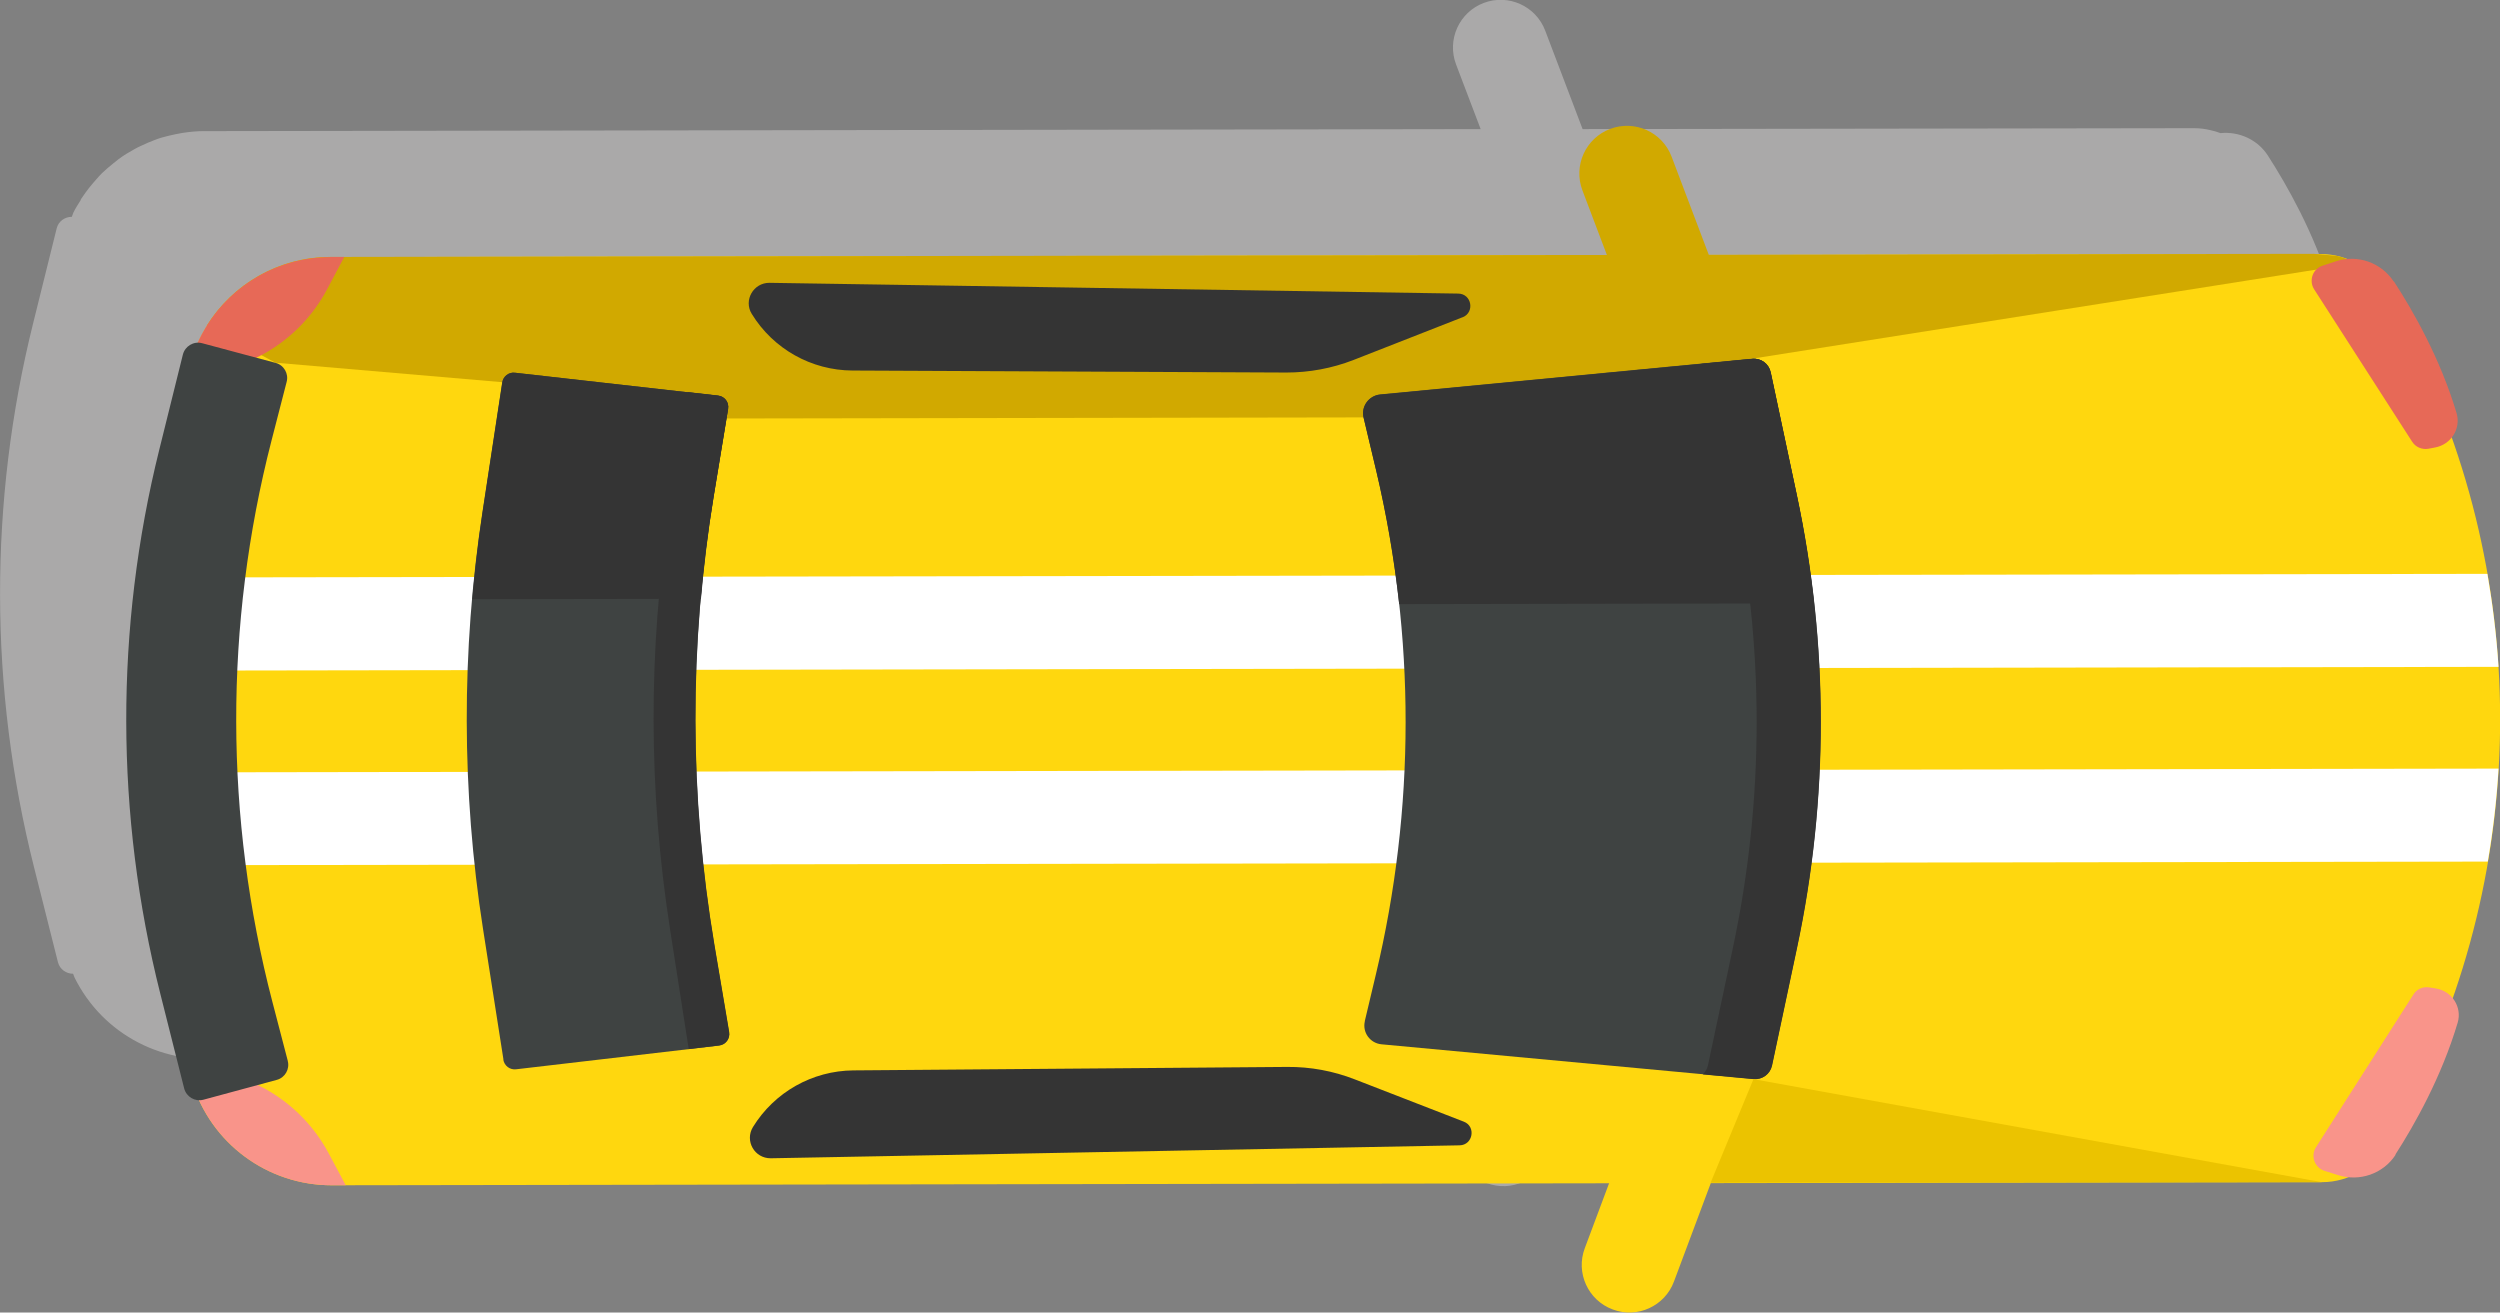 <?xml version="1.0" encoding="UTF-8"?>
<svg id="Layer_2" data-name="Layer 2" xmlns="http://www.w3.org/2000/svg" viewBox="0 0 137.1 71.98">
  <rect x="0" y="0" width="137.1" height="71.98" fill="#808080" stroke="none"/>
  <defs>
    <style>
      .cls-1 {
        fill: #ffd70e;
      }

      .cls-2 {
        fill: #f9948a;
      }

      .cls-3 {
        fill: #ebc300;
      }

      .cls-4 {
        fill: #3f4342;
      }

      .cls-5 {
        fill: #fff;
      }

      .cls-6 {
        fill: #aaa9a9;
      }

      .cls-7 {
        fill: #d1a900;
      }

      .cls-8 {
        fill: #e76957;
      }

      .cls-9 {
        fill: #343434;
      }
    </style>
  </defs>
  <g id="OBJECTS">
    <g>
      <path class="cls-6" d="M84.88,63.38l2.02-5.4,33.51-.05c.5,0,.98-.1,1.43-.27,1.01.1,2.02-.35,2.59-1.24,1.05-1.63,2.53-4.25,3.42-7.24.15-.49.01-.99-.29-1.35,1.14-3.27,1.92-6.62,2.31-10.02.1-.85.18-1.7.23-2.56h0c.11-1.85.11-3.71,0-5.57h0c-.05-.85-.13-1.71-.23-2.56-.1-.85-.23-1.7-.38-2.54h0c-.44-2.53-1.1-5.03-1.97-7.47.3-.36.44-.86.29-1.35-.9-2.98-2.39-5.6-3.44-7.23-.57-.88-1.58-1.33-2.6-1.23-.18-.07-.36-.12-.54-.16h0s0,0,0,0c-.29-.07-.59-.11-.89-.11h-.36s-33.19.05-33.19.05l-2.05-5.4c-.51-1.35-2.02-2.03-3.37-1.52-1.35.51-2.03,2.02-1.52,3.37l1.35,3.55-69.24.11h-.77s0,0,0,0c-.4,0-.8.04-1.19.1-.12.02-.25.05-.37.07-.26.05-.52.12-.78.19-.14.04-.27.09-.4.14-.24.09-.47.19-.7.3-.12.06-.25.11-.36.18-.31.17-.61.35-.89.56-.1.08-.2.16-.3.24-.21.17-.41.34-.6.52-.12.12-.23.24-.34.37-.14.16-.28.32-.41.49-.11.14-.21.28-.31.43-.04.06-.08.11-.12.17h.02c-.15.24-.3.47-.42.72-.03.07-.05.15-.08.22-.38,0-.73.24-.83.63l-1.29,5.2c-2.44,9.8-2.42,20.05.05,29.85l1.31,5.2c.1.39.45.63.83.63.03.07.05.15.08.21.38.77.88,1.47,1.47,2.07s1.27,1.1,2.02,1.49c.75.39,1.56.66,2.41.8.43.07.86.1,1.3.1h.77s69.27-.11,69.27-.11l-1.33,3.56c-.51,1.35.18,2.86,1.53,3.36,1.35.51,2.86-.18,3.36-1.53Z"/>
      <g>
        <path class="cls-1" d="M10.53,59.32l-.29-.97c-3.7-12.25-3.72-25.31-.06-37.57l.29-.97c1.01-3.38,4.12-5.7,7.65-5.71l109.14-.17c1.51,0,2.89.83,3.59,2.16l.92,1.76c7.09,13.47,7.12,29.56.07,43.05l-.92,1.76c-.7,1.33-2.08,2.17-3.58,2.17l-109.14.17c-3.53,0-6.65-2.3-7.67-5.68Z"/>
        <path class="cls-5" d="M7.92,31.68c-.2,1.7-.34,3.4-.41,5.1l129.51-.21c-.11-1.71-.32-3.41-.61-5.1l-128.48.2Z"/>
        <path class="cls-5" d="M7.52,42.35c.08,1.7.22,3.41.43,5.1l128.48-.2c.29-1.69.49-3.4.59-5.1l-129.51.21Z"/>
        <path class="cls-7" d="M96.09,19.67l33.12-5.23c-.34-.19-.7-.32-1.07-.41l-1.25-.11-108.78.17c-2.8,0-5.34,1.47-6.77,3.77l3.76,2.03,12.45,1.07,12.38,1.99,34.84-.06,4.01-.33,17.3-2.9Z"/>
        <g>
          <path class="cls-7" d="M89.56,17.78l-2.78-7.34c-.51-1.35.17-2.86,1.52-3.37h0c1.35-.51,2.86.17,3.37,1.52l2.78,7.34-4.89,1.85Z"/>
          <path class="cls-1" d="M89.66,61.1l-2.75,7.35c-.51,1.35.18,2.86,1.53,3.36h0c1.35.51,2.86-.18,3.36-1.53l2.75-7.35-4.89-1.83Z"/>
        </g>
        <g>
          <path class="cls-4" d="M74.84,56.02l.61-2.57c2.17-9.09,2.18-18.56.02-27.65l-.69-2.9c-.15-.61.29-1.21.91-1.27l20.4-1.96c.48-.04.91.28,1.01.74l1.44,6.77c1.74,8.18,1.74,16.63,0,24.8l-1.37,6.45c-.1.47-.53.79-1.01.74l-20.4-1.9c-.63-.06-1.06-.66-.91-1.27Z"/>
          <path class="cls-9" d="M99.48,33.09c-.22-1.98-.53-3.94-.94-5.9l-1.44-6.77c-.1-.47-.53-.79-1.01-.74l-20.4,1.96c-.63.06-1.06.66-.91,1.27l.69,2.9c.57,2.42.99,4.86,1.26,7.32l22.75-.04Z"/>
          <path class="cls-9" d="M93.59,20.42l1.44,6.77c1.74,8.18,1.74,16.63,0,24.8l-1.37,6.45c-.04.19-.15.35-.28.48l2.79.26c.48.04.91-.28,1.01-.74l1.37-6.45c1.74-8.18,1.74-16.63,0-24.8l-1.44-6.77c-.1-.47-.53-.79-1.01-.74l-2.79.27c.14.13.24.29.29.48Z"/>
        </g>
        <g>
          <path class="cls-4" d="M27.61,58.11l-1.12-7.16c-1.18-7.56-1.19-15.25-.04-22.82l1.09-7.16c.05-.33.36-.57.69-.53l11.14,1.26c.36.04.61.37.55.73l-.79,4.79c-1.35,8.15-1.33,16.46.04,24.6l.81,4.79c.06.36-.19.69-.55.73l-11.13,1.3c-.34.04-.64-.19-.7-.53Z"/>
          <path class="cls-9" d="M36.74,50.93l1.03,6.6,1.67-.2c.36-.04.61-.38.55-.73l-.81-4.79c-1.37-8.14-1.39-16.46-.04-24.6l.79-4.79c.06-.36-.19-.69-.55-.73l-1.67-.19-1.01,6.6c-1.16,7.56-1.14,15.26.04,22.82Z"/>
          <path class="cls-9" d="M38.44,32.84c.17-1.88.39-3.75.7-5.62l.79-4.79c.06-.36-.19-.69-.55-.73l-11.14-1.26c-.34-.04-.64.2-.69.53l-1.09,7.16c-.24,1.57-.42,3.15-.56,4.73l12.54-.02Z"/>
        </g>
        <path class="cls-8" d="M18.11,14.1c-3.53,0-6.64,2.33-7.65,5.71l-.21.69h0c3.22,0,6.18-1.79,7.69-4.64l.94-1.77h-.77Z"/>
        <path class="cls-2" d="M18.96,65l-.94-1.76c-1.52-2.84-4.48-4.62-7.7-4.61h0l.21.69c1.02,3.38,4.14,5.69,7.67,5.68h.77Z"/>
        <path class="cls-4" d="M15.78,58.17l-.84-3.22c-2.63-10.09-2.65-20.69-.05-30.79l.83-3.22c.12-.45-.15-.92-.61-1.04l-4.03-1.08c-.46-.12-.93.16-1.05.62l-1.29,5.2c-2.44,9.8-2.42,20.05.05,29.85l1.31,5.2c.12.46.59.74,1.05.62l4.03-1.09c.45-.12.72-.59.6-1.04Z"/>
        <polygon class="cls-3" points="127.33 64.83 96.16 59.18 93.81 64.86 127.33 64.83"/>
        <g>
          <path class="cls-9" d="M80.2,17.4l-5.97,2.34c-1.18.46-2.43.69-3.69.69l-23.79-.11c-2.25-.01-4.34-1.18-5.52-3.1h0c-.47-.75.09-1.72.97-1.71l37.77.59c.74.01.92,1.03.24,1.3Z"/>
          <path class="cls-9" d="M80.27,61.51l-5.98-2.32c-1.18-.46-2.43-.69-3.7-.68l-23.79.19c-2.25.02-4.33,1.19-5.51,3.11h0c-.46.76.09,1.72.98,1.71l37.77-.71c.74-.01.92-1.04.23-1.3Z"/>
        </g>
        <g>
          <path class="cls-8" d="M131.28,15.43c1.06,1.63,2.55,4.24,3.44,7.23.25.85-.31,1.72-1.18,1.88l-.37.07c-.35.06-.7-.09-.89-.39l-5.37-8.35c-.31-.48-.08-1.13.46-1.3l.73-.24c1.19-.39,2.49.07,3.17,1.11Z"/>
          <path class="cls-2" d="M131.36,63.32c1.05-1.63,2.53-4.25,3.42-7.24.25-.85-.31-1.72-1.18-1.87l-.37-.06c-.35-.06-.7.09-.88.39l-5.34,8.37c-.31.48-.08,1.13.47,1.3l.73.23c1.19.38,2.49-.07,3.17-1.12Z"/>
        </g>
      </g>
    </g>
  </g>
</svg>